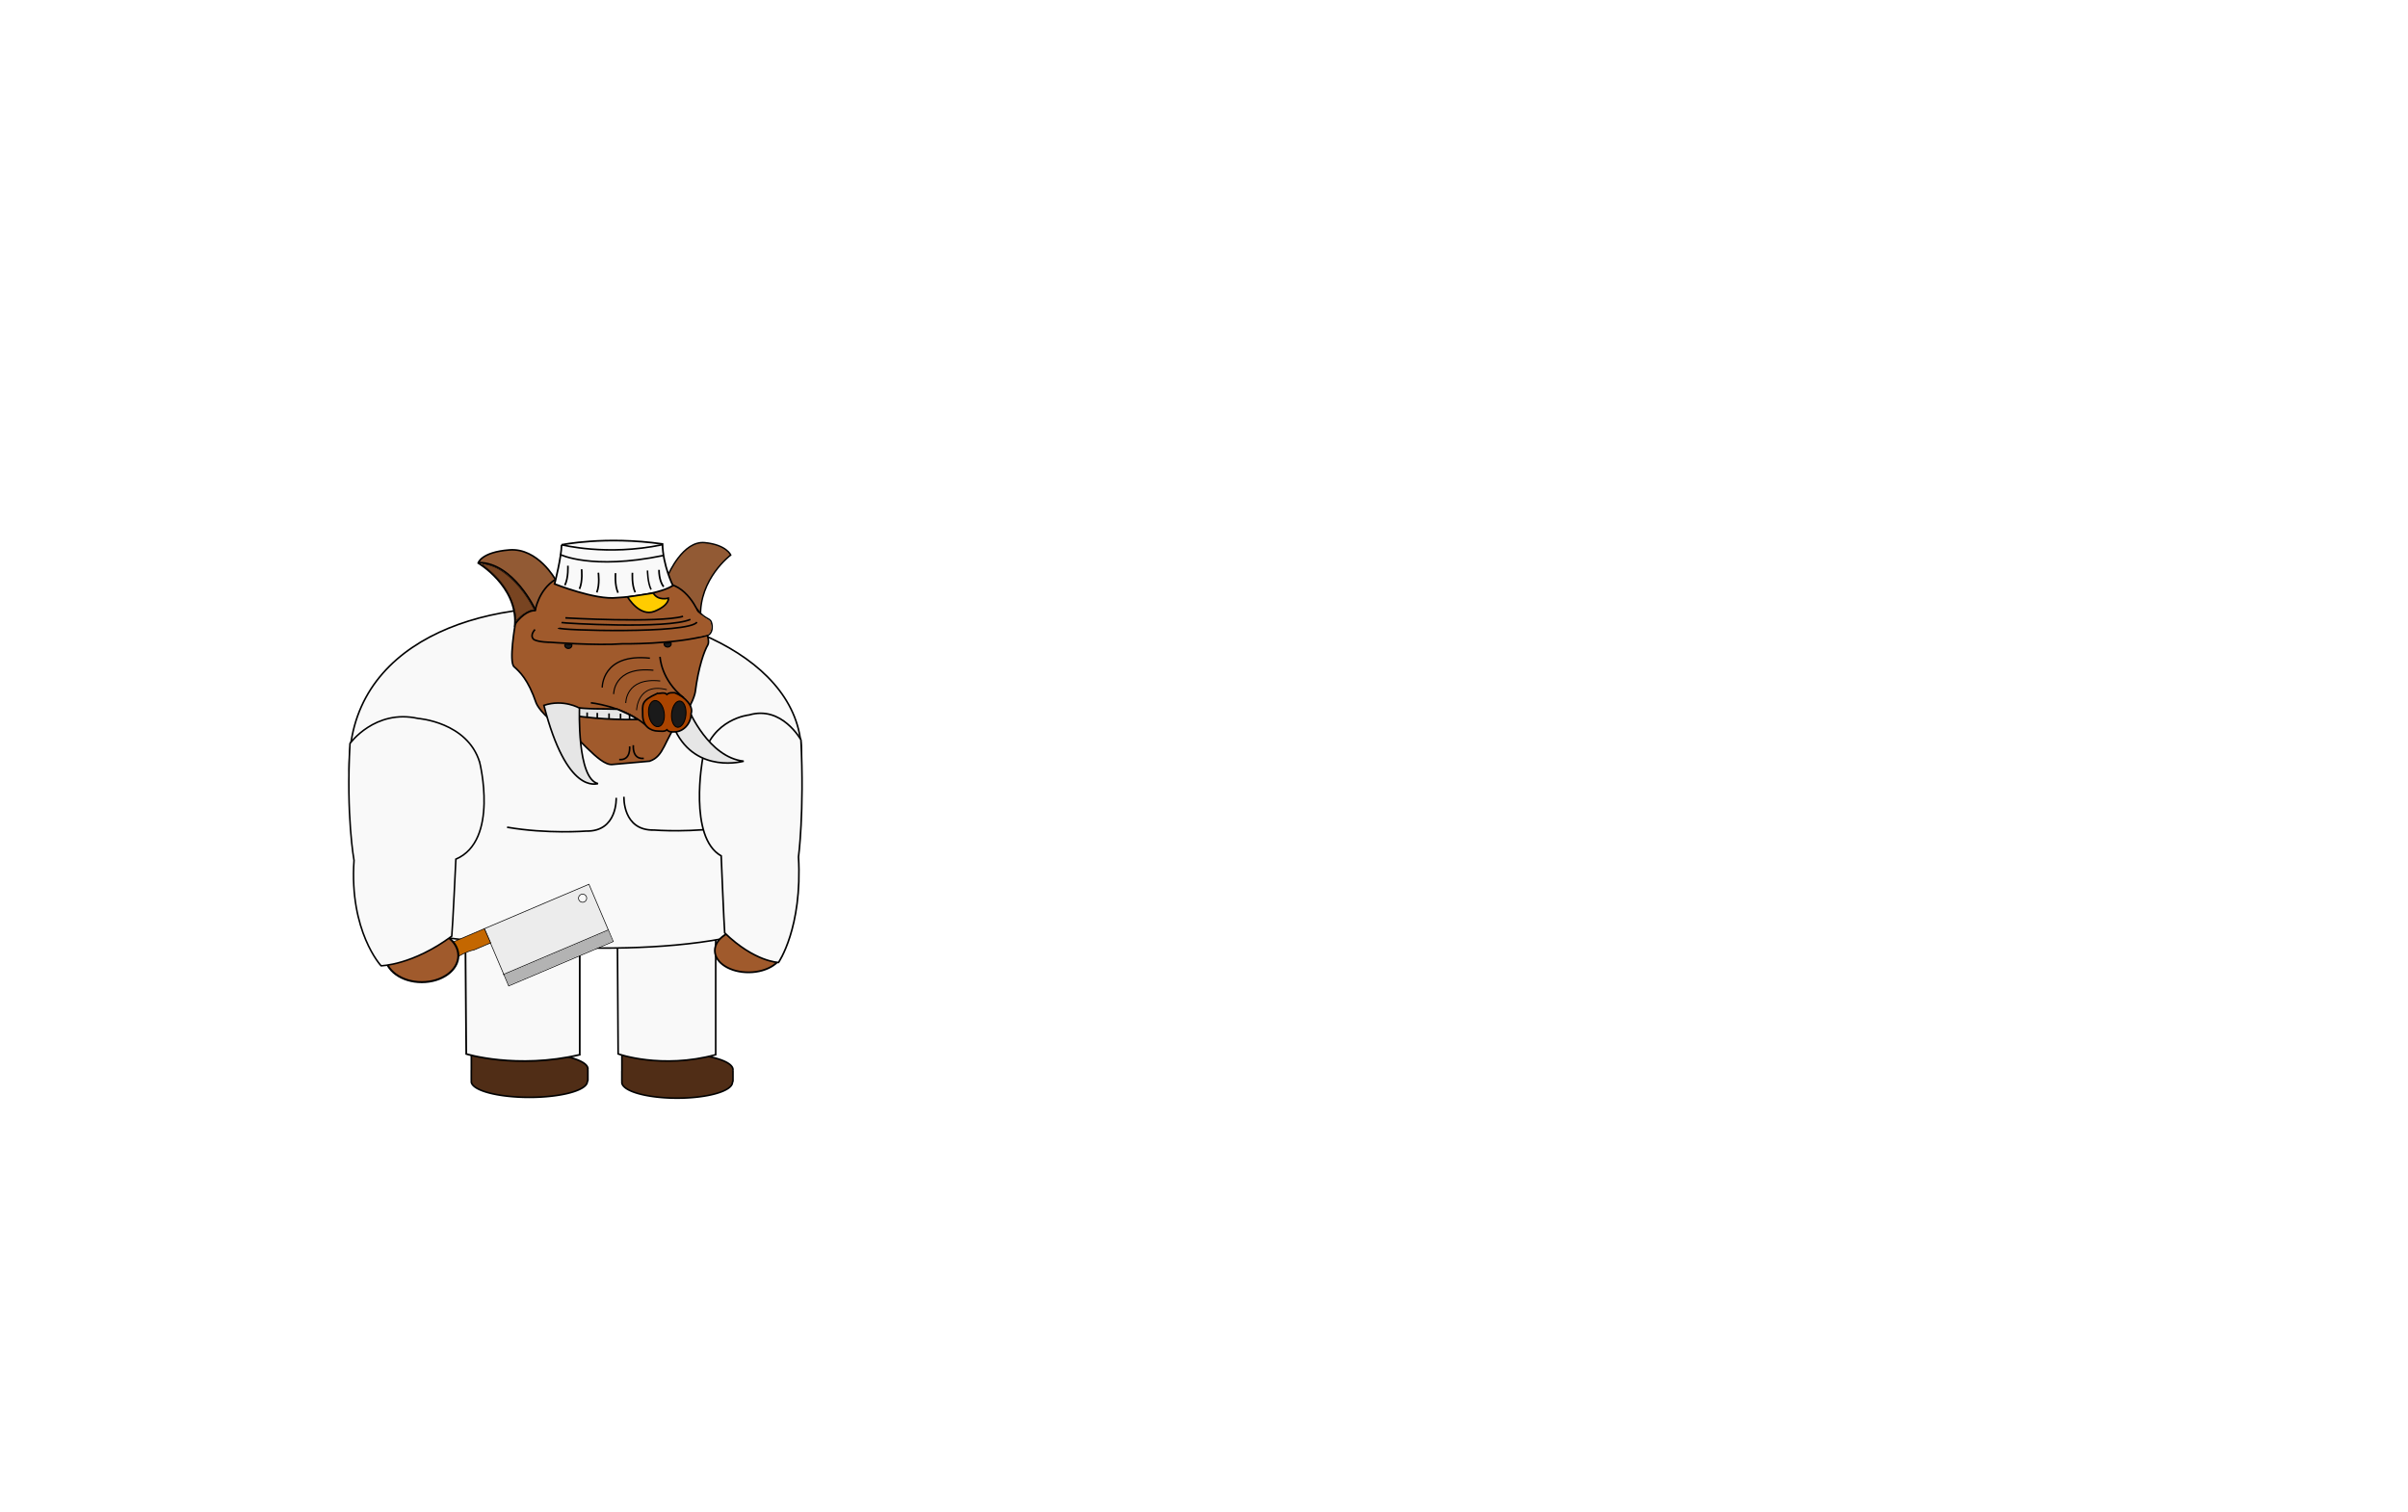 <?xml version="1.0" encoding="UTF-8" standalone="no"?>
<!-- Created with Inkscape (http://www.inkscape.org/) -->

<svg
   xmlns:dc="http://purl.org/dc/elements/1.1/"
   xmlns:cc="http://creativecommons.org/ns#"
   xmlns:rdf="http://www.w3.org/1999/02/22-rdf-syntax-ns#"
   xmlns:svg="http://www.w3.org/2000/svg"
   xmlns="http://www.w3.org/2000/svg"
   xmlns:sodipodi="http://sodipodi.sourceforge.net/DTD/sodipodi-0.dtd"
   xmlns:inkscape="http://www.inkscape.org/namespaces/inkscape"
   width="1254.091mm"
   height="787.688mm"
   viewBox="0 0 4443.63 2791.021"
   id="svg2"
   version="1.1"
   inkscape:version="0.91 r13725"
   sodipodi:docname="chef.svg">
  <defs
     id="defs4" />
  <sodipodi:namedview
     id="base"
     pagecolor="#ffffff"
     bordercolor="#666666"
     borderopacity="1.0"
     inkscape:pageopacity="0.0"
     inkscape:pageshadow="2"
     inkscape:zoom="0.49497475"
     inkscape:cx="1150.9017"
     inkscape:cy="1232.0021"
     inkscape:document-units="px"
     inkscape:current-layer="layer1"
     showgrid="false"
     fit-margin-top="0"
     fit-margin-left="0"
     fit-margin-right="0"
     fit-margin-bottom="0"
     inkscape:window-width="1536"
     inkscape:window-height="841"
     inkscape:window-x="-8"
     inkscape:window-y="-8"
     inkscape:window-maximized="1"
     showguides="false" />
  <g
     inkscape:label="Layer 1"
     inkscape:groupmode="layer"
     id="layer1"
     transform="translate(1427.835,856.306)">
    <g
       id="g4836">
      <path
         inkscape:connector-curvature="0"
         id="path4797"
         d="m -553.079,1073.158 c -2.722,0 -4.913,2.245 -4.913,5.031 l 0,40.403 c -0.059,0.303 -0.097,0.613 -0.097,0.934 l 0,17.168 c 0,0.546 0.111,1.063 0.271,1.555 a 107.065,29.288 0 0 0 -0.271,1.475 107.065,29.288 0 0 0 107.066,29.288 107.065,29.288 0 0 0 107.064,-29.288 107.065,29.288 0 0 0 -0.002,-0.018 c 0.634,-0.842 1.021,-1.877 1.021,-3.013 l 0,-17.168 c 0,-0.547 -0.108,-1.061 -0.269,-1.553 a 107.065,29.288 0 0 0 0.269,-1.475 107.065,29.288 0 0 0 -49.451,-24.683 l 0,-13.626 c 0,-2.787 -2.191,-5.031 -4.913,-5.031 l -155.776,0 z"
         style="opacity:1;fill:#502d16;fill-opacity:1;stroke:#000000;stroke-width:3.014;stroke-miterlimit:4;stroke-dasharray:none;stroke-dashoffset:0;stroke-opacity:1" />
      <path
         inkscape:connector-curvature="0"
         id="path4757"
         d="m -569.109,869.085 1.662,219.842 c 0,0 93.092,28.551 209.456,1.428 l -10e-6,-212.705 z"
         style="color:#000000;clip-rule:nonzero;display:inline;overflow:visible;visibility:visible;opacity:1;isolation:auto;mix-blend-mode:normal;color-interpolation:sRGB;color-interpolation-filters:linearRGB;solid-color:#000000;solid-opacity:1;fill:#f9f9f9;fill-opacity:1;fill-rule:evenodd;stroke:#000000;stroke-width:3.235;stroke-linecap:butt;stroke-linejoin:miter;stroke-miterlimit:4;stroke-dasharray:none;stroke-dashoffset:0;stroke-opacity:1;color-rendering:auto;image-rendering:auto;shape-rendering:auto;text-rendering:auto;enable-background:accumulate" />
    </g>
    <g
       id="g4840">
      <path
         inkscape:connector-curvature="0"
         id="path4797-9"
         d="m -275.555,1074.591 c -2.595,0 -4.684,2.246 -4.684,5.035 l 0,40.433 c -0.056,0.303 -0.093,0.613 -0.093,0.935 l 0,17.181 c 0,0.546 0.105,1.064 0.258,1.556 a 102.073,29.309 0 0 0 -0.258,1.476 102.073,29.309 0 0 0 102.074,29.309 102.073,29.309 0 0 0 102.072,-29.309 102.073,29.309 0 0 0 0,-0.018 c 0.605,-0.842 0.974,-1.879 0.973,-3.015 l 0,-17.181 c 0,-0.547 -0.103,-1.062 -0.256,-1.554 a 102.073,29.309 0 0 0 0.256,-1.476 102.073,29.309 0 0 0 -47.145,-24.701 l 0,-13.636 c 0,-2.789 -2.089,-5.035 -4.684,-5.035 l -148.513,0 z"
         style="opacity:1;fill:#502d16;fill-opacity:1;stroke:#000000;stroke-width:2.944;stroke-miterlimit:4;stroke-dasharray:none;stroke-dashoffset:0;stroke-opacity:1" />
      <path
         inkscape:connector-curvature="0"
         id="path4757-5"
         d="m -288.55,868.836 1.429,220 c 0,0 80,28.571 180,1.429 l 0,-212.857 c 0,0 -25,-90.165 -181.429,-8.571 z"
         style="color:#000000;clip-rule:nonzero;display:inline;overflow:visible;visibility:visible;opacity:1;isolation:auto;mix-blend-mode:normal;color-interpolation:sRGB;color-interpolation-filters:linearRGB;solid-color:#000000;solid-opacity:1;fill:#f9f9f9;fill-opacity:1;fill-rule:evenodd;stroke:#000000;stroke-width:3;stroke-linecap:butt;stroke-linejoin:miter;stroke-miterlimit:4;stroke-dasharray:none;stroke-dashoffset:0;stroke-opacity:1;color-rendering:auto;image-rendering:auto;shape-rendering:auto;text-rendering:auto;enable-background:accumulate" />
    </g>
    <path
       style="color:#000000;clip-rule:nonzero;display:inline;overflow:visible;visibility:visible;opacity:1;isolation:auto;mix-blend-mode:normal;color-interpolation:sRGB;color-interpolation-filters:linearRGB;solid-color:#000000;solid-opacity:1;fill:#f9f9f9;fill-opacity:1;fill-rule:evenodd;stroke:#000000;stroke-width:2.934;stroke-linecap:butt;stroke-linejoin:miter;stroke-miterlimit:4;stroke-dasharray:none;stroke-dashoffset:0;stroke-opacity:1;color-rendering:auto;image-rendering:auto;shape-rendering:auto;text-rendering:auto;enable-background:accumulate"
       d="m -48.926,571.857 5.463,290.031 -50.536,14.287 C -316.631,917.608 -622.58,871.889 -622.58,871.889 L -623.945,564.714 -779.525,609.398 C -852.46,103.105 148.12,205.556 43.333,589.193 Z"
       id="path4774"
       inkscape:connector-curvature="0"
       sodipodi:nodetypes="cccccccc" />
    <g
       id="g4227"
       transform="matrix(0.161,0.379,-0.379,0.161,-394.795,283.998)">
      <path
         id="rect4148"
         transform="translate(-1427.835,-856.306)"
         d="m 2577.908,1203.061 0,509.117 278.803,0 0,-509.117 -278.803,0 z m 46.469,32.326 a 18.183,18.183 0 0 1 18.182,18.182 18.183,18.183 0 0 1 -18.182,18.184 18.183,18.183 0 0 1 -18.184,-18.184 18.183,18.183 0 0 1 18.184,-18.182 z"
         style="opacity:1;fill:#ececec;fill-opacity:1;stroke:#000000;stroke-width:3;stroke-miterlimit:4;stroke-dasharray:none;stroke-dashoffset:0;stroke-opacity:1"
         inkscape:connector-curvature="0" />
      <path
         inkscape:connector-curvature="0"
         id="path4152"
         d="m 1372.307,346.755 0,513.158"
         style="color:#000000;clip-rule:nonzero;display:inline;overflow:visible;visibility:visible;opacity:1;isolation:auto;mix-blend-mode:normal;color-interpolation:sRGB;color-interpolation-filters:linearRGB;solid-color:#000000;solid-opacity:1;fill:none;fill-opacity:1;fill-rule:evenodd;stroke:#000000;stroke-width:3;stroke-linecap:butt;stroke-linejoin:miter;stroke-miterlimit:4;stroke-dasharray:none;stroke-dashoffset:0;stroke-opacity:1;color-rendering:auto;image-rendering:auto;shape-rendering:auto;text-rendering:auto;enable-background:accumulate" />
      <path
         transform="translate(-1427.835,-856.306)"
         inkscape:connector-curvature="0"
         id="path4154"
         d="m 2803.774,1456.954 0,-252.538 24.244,0 24.244,0 0,252.538 0,252.538 -24.244,0 -24.244,0 0,-252.538 z"
         style="opacity:1;fill:#b3b3b3;fill-opacity:1;stroke:#000000;stroke-width:0.4;stroke-miterlimit:4;stroke-dasharray:none;stroke-dashoffset:0;stroke-opacity:1" />
      <path
         sodipodi:nodetypes="ccccc"
         inkscape:connector-curvature="0"
         id="path4161"
         d="m 1150.074,855.872 0,290.924 98.995,0 c 0,0 -45.457,-142.431 -29.294,-211.122 l 0,-80.812 z"
         style="color:#000000;clip-rule:nonzero;display:inline;overflow:visible;visibility:visible;opacity:1;isolation:auto;mix-blend-mode:normal;color-interpolation:sRGB;color-interpolation-filters:linearRGB;solid-color:#000000;solid-opacity:1;fill:#c46700;fill-opacity:1;fill-rule:evenodd;stroke:#000000;stroke-width:3;stroke-linecap:butt;stroke-linejoin:miter;stroke-miterlimit:4;stroke-dasharray:none;stroke-dashoffset:0;stroke-opacity:1;color-rendering:auto;image-rendering:auto;shape-rendering:auto;text-rendering:auto;enable-background:accumulate" />
    </g>
    <path
       style="color:#000000;clip-rule:nonzero;display:inline;overflow:visible;visibility:visible;opacity:1;isolation:auto;mix-blend-mode:normal;color-interpolation:sRGB;color-interpolation-filters:linearRGB;solid-color:#000000;solid-opacity:1;fill:none;fill-opacity:1;fill-rule:evenodd;stroke:#000000;stroke-width:3;stroke-linecap:butt;stroke-linejoin:miter;stroke-miterlimit:4;stroke-dasharray:none;stroke-dashoffset:0;stroke-opacity:1;color-rendering:auto;image-rendering:auto;shape-rendering:auto;text-rendering:auto;enable-background:accumulate"
       d="m -276.438,614.245 c 0,0 -2.857,62.857 55.714,61.429 0,0 71.429,5.714 145.714,-7.143"
       id="path4706-4"
       inkscape:connector-curvature="0" />
    <g
       id="g4844"
       transform="matrix(1,-0.012,0.012,1,-8.206,-0.438)">
      <ellipse
         ry="40.593"
         rx="62.736"
         cy="897.572"
         cx="-48.55"
         id="path4776-6"
         style="opacity:1;fill:#a05a2c;fill-opacity:1;stroke:#000000;stroke-width:3.242;stroke-miterlimit:4;stroke-dasharray:none;stroke-dashoffset:0;stroke-opacity:1" />
      <path
         sodipodi:nodetypes="cccccccc"
         inkscape:connector-curvature="0"
         id="path4689-1"
         d="m -129.537,543.216 c 0,0 -28.524,144.368 32.09,179.388 0,0 3.566,125.072 4.754,142.224 54.672,54.317 98.647,55.746 98.647,55.746 0,0 45.164,-62.893 39.221,-194.397 0,0 11.885,-81.475 7.131,-215.838 0,0 -34.467,-64.323 -95.081,-47.17 0,0 -68.934,5.718 -86.762,80.046 z"
         style="color:#000000;clip-rule:nonzero;display:inline;overflow:visible;visibility:visible;opacity:1;isolation:auto;mix-blend-mode:normal;color-interpolation:sRGB;color-interpolation-filters:linearRGB;solid-color:#000000;solid-opacity:1;fill:#f9f9f9;fill-opacity:1;fill-rule:evenodd;stroke:#000000;stroke-width:3;stroke-linecap:butt;stroke-linejoin:miter;stroke-miterlimit:4;stroke-dasharray:none;stroke-dashoffset:0;stroke-opacity:1;color-rendering:auto;image-rendering:auto;shape-rendering:auto;text-rendering:auto;enable-background:accumulate" />
    </g>
    <g
       id="g4645"
       transform="translate(-26.662,30.096)">
      <path
         sodipodi:nodetypes="cscc"
         inkscape:connector-curvature="0"
         id="path4243-6"
         d="m -167.575,173.322 c 0,0 26.851,-62.273 67.002,-58.225 40.151,4.048 47.892,22.862 47.892,22.862 0,0 -58.702,43.937 -55.614,114.783 0,0 -96.163,-57.956 -59.281,-79.42 z"
         style="color:#000000;clip-rule:nonzero;display:inline;overflow:visible;visibility:visible;opacity:1;isolation:auto;mix-blend-mode:normal;color-interpolation:sRGB;color-interpolation-filters:linearRGB;solid-color:#000000;solid-opacity:1;fill:#925a34;fill-opacity:1;fill-rule:evenodd;stroke:#000000;stroke-width:2.625;stroke-linecap:butt;stroke-linejoin:miter;stroke-miterlimit:4;stroke-dasharray:none;stroke-dashoffset:0;stroke-opacity:1;color-rendering:auto;image-rendering:auto;shape-rendering:auto;text-rendering:auto;enable-background:accumulate" />
      <path
         sodipodi:nodetypes="csccccccscccc"
         inkscape:connector-curvature="0"
         id="path4408"
         d="m -162.121,192.572 c 37.143,11.429 54.023,60.945 54.023,60.945 0,0 19.432,39.863 13.05,50.477 -6.382,10.613 -17.306,40.667 -23.171,87.05 0,0 -3.933,24.434 -28.419,50.461 -29.802,39.59 -28.591,67.79 -55.882,76.976 l -68.69,6.061 c -25.28,2.86 -68.178,-60.953 -90.914,-66.67 -40.406,-23.234 -49.497,-46.467 -49.497,-46.467 -15.152,-44.447 -30.774,-58.149 -40.875,-67.241 -10.102,-9.091 1.949,-77.528 1.949,-77.528 0.033,-0.207 25.934,-110.891 140.57,-86.207 0,0 99.286,-9.286 147.857,12.143 z"
         style="color:#000000;clip-rule:nonzero;display:inline;overflow:visible;visibility:visible;opacity:1;isolation:auto;mix-blend-mode:normal;color-interpolation:sRGB;color-interpolation-filters:linearRGB;solid-color:#000000;solid-opacity:1;fill:#a05a2c;fill-opacity:1;fill-rule:evenodd;stroke:#000000;stroke-width:3;stroke-linecap:butt;stroke-linejoin:miter;stroke-miterlimit:4;stroke-dasharray:none;stroke-dashoffset:0;stroke-opacity:1;color-rendering:auto;image-rendering:auto;shape-rendering:auto;text-rendering:auto;enable-background:accumulate" />
      <path
         sodipodi:nodetypes="cc"
         inkscape:connector-curvature="0"
         id="path4260-5"
         d="m -310.844,410.72 c 18.059,2.03 73.104,12.982 107.497,46.868"
         style="color:#000000;clip-rule:nonzero;display:inline;overflow:visible;visibility:visible;opacity:1;isolation:auto;mix-blend-mode:normal;color-interpolation:sRGB;color-interpolation-filters:linearRGB;solid-color:#000000;solid-opacity:1;fill:none;fill-opacity:1;fill-rule:evenodd;stroke:#000000;stroke-width:3;stroke-linecap:butt;stroke-linejoin:miter;stroke-miterlimit:4;stroke-dasharray:none;stroke-dashoffset:0;stroke-opacity:1;color-rendering:auto;image-rendering:auto;shape-rendering:auto;text-rendering:auto;enable-background:accumulate" />
      <path
         sodipodi:nodetypes="cscccc"
         inkscape:connector-curvature="0"
         id="path4243"
         d="m -376.267,183.111 c 0,0 -32.325,-58.589 -84.853,-54.548 -52.528,4.041 -57.65,24.244 -57.65,24.244 0,0 71.793,42.426 67.752,113.137 0,0 16.754,-25.514 37.468,-25.514 0,0 5.995,-38.209 37.283,-57.319 z"
         style="color:#000000;clip-rule:nonzero;display:inline;overflow:visible;visibility:visible;opacity:1;isolation:auto;mix-blend-mode:normal;color-interpolation:sRGB;color-interpolation-filters:linearRGB;solid-color:#000000;solid-opacity:1;fill:#925a34;fill-opacity:1;fill-rule:evenodd;stroke:#000000;stroke-width:3;stroke-linecap:butt;stroke-linejoin:miter;stroke-miterlimit:4;stroke-dasharray:none;stroke-dashoffset:0;stroke-opacity:1;color-rendering:auto;image-rendering:auto;shape-rendering:auto;text-rendering:auto;enable-background:accumulate" />
      <path
         sodipodi:nodetypes="cc"
         inkscape:connector-curvature="0"
         id="path4260"
         d="m -183.165,325.824 c 0,0 1.305,42.224 43.863,75.804"
         style="color:#000000;clip-rule:nonzero;display:inline;overflow:visible;visibility:visible;opacity:1;isolation:auto;mix-blend-mode:normal;color-interpolation:sRGB;color-interpolation-filters:linearRGB;solid-color:#000000;solid-opacity:1;fill:none;fill-opacity:1;fill-rule:evenodd;stroke:#000000;stroke-width:3;stroke-linecap:butt;stroke-linejoin:miter;stroke-miterlimit:4;stroke-dasharray:none;stroke-dashoffset:0;stroke-opacity:1;color-rendering:auto;image-rendering:auto;shape-rendering:auto;text-rendering:auto;enable-background:accumulate" />
      <path
         sodipodi:nodetypes="ccc"
         inkscape:connector-curvature="0"
         id="path4406"
         d="m -129.789,424.537 c 0,0 36.365,86.873 101.015,93.944 0,0 -86.873,24.244 -126.269,-56.569 z"
         style="color:#000000;clip-rule:nonzero;display:inline;overflow:visible;visibility:visible;opacity:1;isolation:auto;mix-blend-mode:normal;color-interpolation:sRGB;color-interpolation-filters:linearRGB;solid-color:#000000;solid-opacity:1;fill:#e6e6e6;fill-opacity:1;fill-rule:evenodd;stroke:#000000;stroke-width:3;stroke-linecap:butt;stroke-linejoin:miter;stroke-miterlimit:4;stroke-dasharray:none;stroke-dashoffset:0;stroke-opacity:1;color-rendering:auto;image-rendering:auto;shape-rendering:auto;text-rendering:auto;enable-background:accumulate" />
      <path
         inkscape:connector-curvature="0"
         id="path4346"
         d="m -346.177,302.458 c -3.857,0.475 -8.121,0.587 -12.58,0.432 a 6.566,6.061 3.277 0 0 -0.181,1.107 6.566,6.061 3.277 0 0 6.209,6.426 6.566,6.061 3.277 0 0 6.902,-5.675 6.566,6.061 3.277 0 0 -0.35,-2.289 z"
         style="opacity:1;fill:#1a1a1a;fill-opacity:1;stroke:#000000;stroke-width:2;stroke-miterlimit:4;stroke-dasharray:none;stroke-dashoffset:0;stroke-opacity:1" />
      <path
         inkscape:transform-center-y="-0.71420669"
         inkscape:transform-center-x="1.6925296e-005"
         inkscape:connector-curvature="0"
         id="path4346-4"
         d="m -163.12,299.38 c -3.807,0.779 -8.049,1.229 -12.507,1.428 a 6.061,6.566 88.73 0 0 -0.092,1.118 6.061,6.566 88.73 0 0 6.699,5.914 6.061,6.566 88.73 0 0 6.43,-6.205 6.061,6.566 88.73 0 0 -0.53,-2.254 z"
         style="opacity:1;fill:#1a1a1a;fill-opacity:1;stroke:#000000;stroke-width:2;stroke-miterlimit:4;stroke-dasharray:none;stroke-dashoffset:0;stroke-opacity:1" />
      <path
         sodipodi:nodetypes="cccc"
         inkscape:connector-curvature="0"
         id="path4400"
         d="m -226.051,441.572 c -59.656,1.006 -106.779,-5.907 -106.779,-5.907 0,0 -22.224,-5.572 -12.88,-17.189 30.135,4.695 55.848,2.873 83.59,4.041 0,0 34.762,14.371 36.069,19.055 z"
         style="color:#000000;clip-rule:nonzero;display:inline;overflow:visible;visibility:visible;opacity:1;isolation:auto;mix-blend-mode:normal;color-interpolation:sRGB;color-interpolation-filters:linearRGB;solid-color:#000000;solid-opacity:1;fill:#e6e6e6;fill-opacity:1;fill-rule:evenodd;stroke:#000000;stroke-width:3.131;stroke-linecap:butt;stroke-linejoin:miter;stroke-miterlimit:4;stroke-dasharray:none;stroke-dashoffset:0;stroke-opacity:1;color-rendering:auto;image-rendering:auto;shape-rendering:auto;text-rendering:auto;enable-background:accumulate" />
      <path
         inkscape:connector-curvature="0"
         id="path4279"
         d="m -188.65,393.649 c 5.787,0.011 13.556,-3.117 18.163,1.649 4.328,-3.889 9.399,-3.109 14.586,-3.119 19.641,7.647 34.912,25.675 30.096,38.225 3.8e-4,19.928 -15.447,33.94 -30.096,33.941 -5.788,-0.011 -9.986,0.974 -14.592,-3.793 -4.328,3.889 -10.827,2.395 -16.013,2.404 -14.649,5.5e-4 -28.668,-9.726 -28.668,-29.654 -0.21,-19.733 -3.581,-25.961 26.526,-39.654 z"
         style="opacity:1;fill:#aa4400;fill-opacity:1;stroke:#000000;stroke-width:3;stroke-miterlimit:4;stroke-dasharray:none;stroke-dashoffset:0;stroke-opacity:1"
         sodipodi:nodetypes="ccccccccc" />
      <ellipse
         transform="matrix(0.996,0.092,-0.092,0.996,0,0)"
         ry="24.309"
         rx="13.197"
         cy="443.407"
         cx="-108.266"
         id="path4297"
         style="opacity:1;fill:#1a1a1a;fill-opacity:1;stroke:#000000;stroke-width:1.869;stroke-miterlimit:4;stroke-dasharray:none;stroke-dashoffset:0;stroke-opacity:1" />
      <ellipse
         transform="matrix(0.989,-0.146,0.146,0.989,0,0)"
         ry="24.344"
         rx="14.365"
         cy="398.457"
         cx="-250.707"
         id="path4297-6"
         style="opacity:1;fill:#1a1a1a;fill-opacity:1;stroke:#000000;stroke-width:1.8;stroke-miterlimit:4;stroke-dasharray:none;stroke-dashoffset:0;stroke-opacity:1" />
      <path
         sodipodi:nodetypes="ccc"
         inkscape:connector-curvature="0"
         id="path4379"
         d="m -331.82,420.497 c 0,0 -5.051,130.31 34.345,139.401 -3.603,-0.025 -57.52,20.617 -100.005,-144.452 36.365,-12.122 65.66,5.051 65.66,5.051 z"
         style="color:#000000;clip-rule:nonzero;display:inline;overflow:visible;visibility:visible;opacity:1;isolation:auto;mix-blend-mode:normal;color-interpolation:sRGB;color-interpolation-filters:linearRGB;solid-color:#000000;solid-opacity:1;fill:#e6e6e6;fill-opacity:1;fill-rule:evenodd;stroke:#000000;stroke-width:3;stroke-linecap:butt;stroke-linejoin:miter;stroke-miterlimit:4;stroke-dasharray:none;stroke-dashoffset:0;stroke-opacity:1;color-rendering:auto;image-rendering:auto;shape-rendering:auto;text-rendering:auto;enable-background:accumulate" />
      <path
         sodipodi:nodetypes="cc"
         inkscape:connector-curvature="0"
         id="path4433"
         d="m -370.692,272.572 c 0.021,4.736 239.984,11.233 255.714,-10.714"
         style="color:#000000;clip-rule:nonzero;display:inline;overflow:visible;visibility:visible;opacity:1;isolation:auto;mix-blend-mode:normal;color-interpolation:sRGB;color-interpolation-filters:linearRGB;solid-color:#000000;solid-opacity:1;fill:none;fill-opacity:1;fill-rule:evenodd;stroke:#000000;stroke-width:3;stroke-linecap:butt;stroke-linejoin:miter;stroke-miterlimit:4;stroke-dasharray:none;stroke-dashoffset:0;stroke-opacity:1;color-rendering:auto;image-rendering:auto;shape-rendering:auto;text-rendering:auto;enable-background:accumulate" />
      <path
         sodipodi:nodetypes="cc"
         inkscape:connector-curvature="0"
         id="path4435"
         d="m -364.978,262.572 c 3.282,1.275 194.942,12.682 237.857,-5.714"
         style="color:#000000;clip-rule:nonzero;display:inline;overflow:visible;visibility:visible;opacity:1;isolation:auto;mix-blend-mode:normal;color-interpolation:sRGB;color-interpolation-filters:linearRGB;solid-color:#000000;solid-opacity:1;fill:none;fill-opacity:1;fill-rule:evenodd;stroke:#000000;stroke-width:3;stroke-linecap:butt;stroke-linejoin:miter;stroke-miterlimit:4;stroke-dasharray:none;stroke-dashoffset:0;stroke-opacity:1;color-rendering:auto;image-rendering:auto;shape-rendering:auto;text-rendering:auto;enable-background:accumulate" />
      <path
         sodipodi:nodetypes="cc"
         inkscape:connector-curvature="0"
         id="path4437"
         d="m -357.835,254.001 c 0,0 171.429,10 217.143,-2.857"
         style="color:#000000;clip-rule:nonzero;display:inline;overflow:visible;visibility:visible;opacity:1;isolation:auto;mix-blend-mode:normal;color-interpolation:sRGB;color-interpolation-filters:linearRGB;solid-color:#000000;solid-opacity:1;fill:none;fill-opacity:1;fill-rule:evenodd;stroke:#000000;stroke-width:3;stroke-linecap:butt;stroke-linejoin:miter;stroke-miterlimit:4;stroke-dasharray:none;stroke-dashoffset:0;stroke-opacity:1;color-rendering:auto;image-rendering:auto;shape-rendering:auto;text-rendering:auto;enable-background:accumulate" />
      <path
         inkscape:connector-curvature="0"
         id="path4439"
         d="m -239.264,491.144 c 0,0 2.857,26.428 -19.286,24.286"
         style="color:#000000;clip-rule:nonzero;display:inline;overflow:visible;visibility:visible;opacity:1;isolation:auto;mix-blend-mode:normal;color-interpolation:sRGB;color-interpolation-filters:linearRGB;solid-color:#000000;solid-opacity:1;fill:none;fill-opacity:1;fill-rule:evenodd;stroke:#000000;stroke-width:3;stroke-linecap:butt;stroke-linejoin:miter;stroke-miterlimit:4;stroke-dasharray:none;stroke-dashoffset:0;stroke-opacity:1;color-rendering:auto;image-rendering:auto;shape-rendering:auto;text-rendering:auto;enable-background:accumulate" />
      <path
         inkscape:connector-curvature="0"
         id="path4439-3"
         d="m -232.452,488.985 c 0,0 -2.857,26.428 19.286,24.286"
         style="color:#000000;clip-rule:nonzero;display:inline;overflow:visible;visibility:visible;opacity:1;isolation:auto;mix-blend-mode:normal;color-interpolation:sRGB;color-interpolation-filters:linearRGB;solid-color:#000000;solid-opacity:1;fill:none;fill-opacity:1;fill-rule:evenodd;stroke:#000000;stroke-width:3;stroke-linecap:butt;stroke-linejoin:miter;stroke-miterlimit:4;stroke-dasharray:none;stroke-dashoffset:0;stroke-opacity:1;color-rendering:auto;image-rendering:auto;shape-rendering:auto;text-rendering:auto;enable-background:accumulate" />
      <path
         sodipodi:nodetypes="cccccc"
         inkscape:connector-curvature="0"
         id="path4467"
         d="m -364.9,119.145 c 0,22.216 -12.846,72.202 -12.846,72.202 0,0 75.652,30.15 114.905,25.39 0,0 72.086,-3.255 103.488,-22.297 0,0 -18.558,-37.21 -19.272,-76.881 -106.341,-15.075 -186.274,1.587 -186.274,1.587 z"
         style="color:#000000;clip-rule:nonzero;display:inline;overflow:visible;visibility:visible;opacity:1;isolation:auto;mix-blend-mode:normal;color-interpolation:sRGB;color-interpolation-filters:linearRGB;solid-color:#000000;solid-opacity:1;fill:#f9f9f9;fill-opacity:1;fill-rule:evenodd;stroke:#000000;stroke-width:3.161;stroke-linecap:butt;stroke-linejoin:miter;stroke-miterlimit:4;stroke-dasharray:none;stroke-dashoffset:0;stroke-opacity:1;color-rendering:auto;image-rendering:auto;shape-rendering:auto;text-rendering:auto;enable-background:accumulate" />
      <path
         inkscape:connector-curvature="0"
         id="path4469"
         d="m -364.978,119.001 c 0,0 83.572,21.429 185.714,0"
         style="color:#000000;clip-rule:nonzero;display:inline;overflow:visible;visibility:visible;opacity:1;isolation:auto;mix-blend-mode:normal;color-interpolation:sRGB;color-interpolation-filters:linearRGB;solid-color:#000000;solid-opacity:1;fill:none;fill-opacity:1;fill-rule:evenodd;stroke:#000000;stroke-width:3;stroke-linecap:butt;stroke-linejoin:miter;stroke-miterlimit:4;stroke-dasharray:none;stroke-dashoffset:0;stroke-opacity:1;color-rendering:auto;image-rendering:auto;shape-rendering:auto;text-rendering:auto;enable-background:accumulate" />
      <path
         inkscape:connector-curvature="0"
         id="path4471"
         d="m -353.236,157.681 c 0,0 1.444,21.943 -5.578,36.067"
         style="color:#000000;clip-rule:nonzero;display:inline;overflow:visible;visibility:visible;opacity:1;isolation:auto;mix-blend-mode:normal;color-interpolation:sRGB;color-interpolation-filters:linearRGB;solid-color:#000000;solid-opacity:1;fill:none;fill-opacity:1;fill-rule:evenodd;stroke:#000000;stroke-width:3.106;stroke-linecap:butt;stroke-linejoin:miter;stroke-miterlimit:4;stroke-dasharray:none;stroke-dashoffset:0;stroke-opacity:1;color-rendering:auto;image-rendering:auto;shape-rendering:auto;text-rendering:auto;enable-background:accumulate" />
      <path
         inkscape:connector-curvature="0"
         id="path4471-0"
         d="m -327.933,164.245 c 0,0 2.475,21.851 -3.875,36.29"
         style="color:#000000;clip-rule:nonzero;display:inline;overflow:visible;visibility:visible;opacity:1;isolation:auto;mix-blend-mode:normal;color-interpolation:sRGB;color-interpolation-filters:linearRGB;solid-color:#000000;solid-opacity:1;fill:none;fill-opacity:1;fill-rule:evenodd;stroke:#000000;stroke-width:3.106;stroke-linecap:butt;stroke-linejoin:miter;stroke-miterlimit:4;stroke-dasharray:none;stroke-dashoffset:0;stroke-opacity:1;color-rendering:auto;image-rendering:auto;shape-rendering:auto;text-rendering:auto;enable-background:accumulate" />
      <path
         inkscape:connector-curvature="0"
         id="path4471-03"
         d="m -206.283,166.555 c 0,0 0.038,21.628 6.58,35.182"
         style="color:#000000;clip-rule:nonzero;display:inline;overflow:visible;visibility:visible;opacity:1;isolation:auto;mix-blend-mode:normal;color-interpolation:sRGB;color-interpolation-filters:linearRGB;solid-color:#000000;solid-opacity:1;fill:none;fill-opacity:1;fill-rule:evenodd;stroke:#000000;stroke-width:2.792;stroke-linecap:butt;stroke-linejoin:miter;stroke-miterlimit:4;stroke-dasharray:none;stroke-dashoffset:0;stroke-opacity:1;color-rendering:auto;image-rendering:auto;shape-rendering:auto;text-rendering:auto;enable-background:accumulate" />
      <path
         inkscape:connector-curvature="0"
         id="path4471-9"
         d="m -297.004,170.644 c 0,0 3.068,21.776 -2.887,36.382"
         style="color:#000000;clip-rule:nonzero;display:inline;overflow:visible;visibility:visible;opacity:1;isolation:auto;mix-blend-mode:normal;color-interpolation:sRGB;color-interpolation-filters:linearRGB;solid-color:#000000;solid-opacity:1;fill:none;fill-opacity:1;fill-rule:evenodd;stroke:#000000;stroke-width:3.106;stroke-linecap:butt;stroke-linejoin:miter;stroke-miterlimit:4;stroke-dasharray:none;stroke-dashoffset:0;stroke-opacity:1;color-rendering:auto;image-rendering:auto;shape-rendering:auto;text-rendering:auto;enable-background:accumulate" />
      <path
         inkscape:connector-curvature="0"
         id="path4471-6"
         d="m -265.231,171.416 c 0,0 -2.056,21.894 4.57,36.209"
         style="color:#000000;clip-rule:nonzero;display:inline;overflow:visible;visibility:visible;opacity:1;isolation:auto;mix-blend-mode:normal;color-interpolation:sRGB;color-interpolation-filters:linearRGB;solid-color:#000000;solid-opacity:1;fill:none;fill-opacity:1;fill-rule:evenodd;stroke:#000000;stroke-width:3.106;stroke-linecap:butt;stroke-linejoin:miter;stroke-miterlimit:4;stroke-dasharray:none;stroke-dashoffset:0;stroke-opacity:1;color-rendering:auto;image-rendering:auto;shape-rendering:auto;text-rendering:auto;enable-background:accumulate" />
      <path
         inkscape:connector-curvature="0"
         id="path4471-7"
         d="m -185.029,165.345 c 0,0 -0.627,19.325 8.457,31.223"
         style="color:#000000;clip-rule:nonzero;display:inline;overflow:visible;visibility:visible;opacity:1;isolation:auto;mix-blend-mode:normal;color-interpolation:sRGB;color-interpolation-filters:linearRGB;solid-color:#000000;solid-opacity:1;fill:none;fill-opacity:1;fill-rule:evenodd;stroke:#000000;stroke-width:3.181;stroke-linecap:butt;stroke-linejoin:miter;stroke-miterlimit:4;stroke-dasharray:none;stroke-dashoffset:0;stroke-opacity:1;color-rendering:auto;image-rendering:auto;shape-rendering:auto;text-rendering:auto;enable-background:accumulate" />
      <path
         sodipodi:nodetypes="cc"
         inkscape:connector-curvature="0"
         id="path4518"
         d="m -367.835,136.858 c 0,0 57.857,29.286 190,2.143"
         style="color:#000000;clip-rule:nonzero;display:inline;overflow:visible;visibility:visible;opacity:1;isolation:auto;mix-blend-mode:normal;color-interpolation:sRGB;color-interpolation-filters:linearRGB;solid-color:#000000;solid-opacity:1;fill:none;fill-opacity:1;fill-rule:evenodd;stroke:#000000;stroke-width:3;stroke-linecap:butt;stroke-linejoin:miter;stroke-miterlimit:4;stroke-dasharray:none;stroke-dashoffset:0;stroke-opacity:1;color-rendering:auto;image-rendering:auto;shape-rendering:auto;text-rendering:auto;enable-background:accumulate" />
      <path
         inkscape:connector-curvature="0"
         id="path4471-6-7"
         d="m -234.065,170.728 c 0,0 -1.741,21.922 5.089,36.14"
         style="color:#000000;clip-rule:nonzero;display:inline;overflow:visible;visibility:visible;opacity:1;isolation:auto;mix-blend-mode:normal;color-interpolation:sRGB;color-interpolation-filters:linearRGB;solid-color:#000000;solid-opacity:1;fill:none;fill-opacity:1;fill-rule:evenodd;stroke:#000000;stroke-width:3.106;stroke-linecap:butt;stroke-linejoin:miter;stroke-miterlimit:4;stroke-dasharray:none;stroke-dashoffset:0;stroke-opacity:1;color-rendering:auto;image-rendering:auto;shape-rendering:auto;text-rendering:auto;enable-background:accumulate" />
      <path
         sodipodi:nodetypes="cc"
         inkscape:connector-curvature="0"
         id="path4535"
         d="m -412.835,239.715 c 0,0 -40.714,-87.857 -105,-87.857"
         style="color:#000000;clip-rule:nonzero;display:inline;overflow:visible;visibility:visible;opacity:1;isolation:auto;mix-blend-mode:normal;color-interpolation:sRGB;color-interpolation-filters:linearRGB;solid-color:#000000;solid-opacity:1;fill:none;fill-opacity:1;fill-rule:evenodd;stroke:#000000;stroke-width:3;stroke-linecap:butt;stroke-linejoin:miter;stroke-miterlimit:4;stroke-dasharray:none;stroke-dashoffset:0;stroke-opacity:1;color-rendering:auto;image-rendering:auto;shape-rendering:auto;text-rendering:auto;enable-background:accumulate" />
      <path
         inkscape:connector-curvature="0"
         id="path4537"
         d="m -243.069,215.43 c 0,0 22.215,37.707 49.998,26.278 27.783,-11.429 25.382,-24.141 25.382,-24.141 0,0 -18.904,5.738 -27.933,-9.334 z"
         style="color:#000000;clip-rule:nonzero;display:inline;overflow:visible;visibility:visible;opacity:1;isolation:auto;mix-blend-mode:normal;color-interpolation:sRGB;color-interpolation-filters:linearRGB;solid-color:#000000;solid-opacity:1;fill:#ffcc00;fill-opacity:1;fill-rule:evenodd;stroke:#000000;stroke-width:3;stroke-linecap:butt;stroke-linejoin:miter;stroke-miterlimit:4;stroke-dasharray:none;stroke-dashoffset:0;stroke-opacity:1;color-rendering:auto;image-rendering:auto;shape-rendering:auto;text-rendering:auto;enable-background:accumulate" />
      <path
         inkscape:connector-curvature="0"
         id="path4544"
         d="m -246.407,411.144 c 0,0 -0.714,-47.857 63.571,-40.714"
         style="color:#000000;clip-rule:nonzero;display:inline;overflow:visible;visibility:visible;opacity:1;isolation:auto;mix-blend-mode:normal;color-interpolation:sRGB;color-interpolation-filters:linearRGB;solid-color:#000000;solid-opacity:1;fill:none;fill-opacity:1;fill-rule:evenodd;stroke:#000000;stroke-width:1.8;stroke-linecap:butt;stroke-linejoin:miter;stroke-miterlimit:4;stroke-dasharray:none;stroke-dashoffset:0;stroke-opacity:1;color-rendering:auto;image-rendering:auto;shape-rendering:auto;text-rendering:auto;enable-background:accumulate" />
      <path
         inkscape:connector-curvature="0"
         id="path4544-8"
         d="m -268.752,394.712 c 0,0 -0.824,-51.773 73.373,-44.046"
         style="color:#000000;clip-rule:nonzero;display:inline;overflow:visible;visibility:visible;opacity:1;isolation:auto;mix-blend-mode:normal;color-interpolation:sRGB;color-interpolation-filters:linearRGB;solid-color:#000000;solid-opacity:1;fill:none;fill-opacity:1;fill-rule:evenodd;stroke:#000000;stroke-width:2.011;stroke-linecap:butt;stroke-linejoin:miter;stroke-miterlimit:4;stroke-dasharray:none;stroke-dashoffset:0;stroke-opacity:1;color-rendering:auto;image-rendering:auto;shape-rendering:auto;text-rendering:auto;enable-background:accumulate" />
      <path
         inkscape:connector-curvature="0"
         id="path4544-4"
         d="m -289.827,382.571 c 0,0 -0.988,-63.727 87.974,-54.216"
         style="color:#000000;clip-rule:nonzero;display:inline;overflow:visible;visibility:visible;opacity:1;isolation:auto;mix-blend-mode:normal;color-interpolation:sRGB;color-interpolation-filters:linearRGB;solid-color:#000000;solid-opacity:1;fill:none;fill-opacity:1;fill-rule:evenodd;stroke:#000000;stroke-width:2.443;stroke-linecap:butt;stroke-linejoin:miter;stroke-miterlimit:4;stroke-dasharray:none;stroke-dashoffset:0;stroke-opacity:1;color-rendering:auto;image-rendering:auto;shape-rendering:auto;text-rendering:auto;enable-background:accumulate" />
      <path
         sodipodi:nodetypes="cc"
         inkscape:connector-curvature="0"
         id="path4544-7"
         d="m -226.46,424.462 c 0.007,-0.028 1.192,-51.933 55.81,-37.993"
         style="color:#000000;clip-rule:nonzero;display:inline;overflow:visible;visibility:visible;opacity:1;isolation:auto;mix-blend-mode:normal;color-interpolation:sRGB;color-interpolation-filters:linearRGB;solid-color:#000000;solid-opacity:1;fill:none;fill-opacity:1;fill-rule:evenodd;stroke:#000000;stroke-width:1.629;stroke-linecap:butt;stroke-linejoin:miter;stroke-miterlimit:4;stroke-dasharray:none;stroke-dashoffset:0;stroke-opacity:1;color-rendering:auto;image-rendering:auto;shape-rendering:auto;text-rendering:auto;enable-background:accumulate" />
      <path
         sodipodi:nodetypes="cccccccc"
         inkscape:connector-curvature="0"
         id="path4604"
         d="m -114.978,237.929 c 9.286,12.857 20,17.5 20,17.5 8.022,4.341 6.384,9.033 7.143,9.286 3.571,17.143 -7.143,21.429 -7.143,21.429 -62.143,17.143 -157.857,15.714 -157.857,15.714 -47.857,3.571 -133.571,-2.857 -133.571,-2.857 0,0 -19.286,1e-5 -28.929,-4.643 0,0 -10,-5.714 1.429,-18.929"
         style="color:#000000;clip-rule:nonzero;display:inline;overflow:visible;visibility:visible;opacity:1;isolation:auto;mix-blend-mode:normal;color-interpolation:sRGB;color-interpolation-filters:linearRGB;solid-color:#000000;solid-opacity:1;fill:none;fill-opacity:1;fill-rule:evenodd;stroke:#000000;stroke-width:3;stroke-linecap:butt;stroke-linejoin:miter;stroke-miterlimit:4;stroke-dasharray:none;stroke-dashoffset:0;stroke-opacity:1;color-rendering:auto;image-rendering:auto;shape-rendering:auto;text-rendering:auto;enable-background:accumulate" />
      <path
         sodipodi:nodetypes="cccccc"
         inkscape:connector-curvature="0"
         id="path4606"
         d="m -111.407,288.465 16.429,-3.571 c 0,0 10,-4.286 5.357,-22.5 1.115,0.832 -1.641,-4.428 -12.143,-9.821 0,0 -13.214,-9.643 -14.286,-11.786 z"
         style="color:#000000;clip-rule:nonzero;display:inline;overflow:visible;visibility:visible;opacity:1;isolation:auto;mix-blend-mode:normal;color-interpolation:sRGB;color-interpolation-filters:linearRGB;solid-color:#000000;solid-opacity:1;fill:#a05a2c;fill-opacity:1;fill-rule:evenodd;stroke:#000000;stroke-width:0;stroke-linecap:butt;stroke-linejoin:miter;stroke-miterlimit:4;stroke-dasharray:none;stroke-dashoffset:0;stroke-opacity:1;color-rendering:auto;image-rendering:auto;shape-rendering:auto;text-rendering:auto;enable-background:accumulate" />
      <path
         inkscape:connector-curvature="0"
         id="path4608"
         d="m -317.678,428.578 0,9.596"
         style="color:#000000;clip-rule:nonzero;display:inline;overflow:visible;visibility:visible;opacity:1;isolation:auto;mix-blend-mode:normal;color-interpolation:sRGB;color-interpolation-filters:linearRGB;solid-color:#000000;solid-opacity:1;fill:none;fill-opacity:1;fill-rule:evenodd;stroke:#000000;stroke-width:3;stroke-linecap:butt;stroke-linejoin:miter;stroke-miterlimit:4;stroke-dasharray:none;stroke-dashoffset:0;stroke-opacity:1;color-rendering:auto;image-rendering:auto;shape-rendering:auto;text-rendering:auto;enable-background:accumulate" />
      <path
         inkscape:connector-curvature="0"
         id="path4608-2"
         d="m -298.99,429.335 0,9.596"
         style="color:#000000;clip-rule:nonzero;display:inline;overflow:visible;visibility:visible;opacity:1;isolation:auto;mix-blend-mode:normal;color-interpolation:sRGB;color-interpolation-filters:linearRGB;solid-color:#000000;solid-opacity:1;fill:none;fill-opacity:1;fill-rule:evenodd;stroke:#000000;stroke-width:3;stroke-linecap:butt;stroke-linejoin:miter;stroke-miterlimit:4;stroke-dasharray:none;stroke-dashoffset:0;stroke-opacity:1;color-rendering:auto;image-rendering:auto;shape-rendering:auto;text-rendering:auto;enable-background:accumulate" />
      <path
         inkscape:connector-curvature="0"
         id="path4608-29"
         d="m -256.058,430.851 0,9.596"
         style="color:#000000;clip-rule:nonzero;display:inline;overflow:visible;visibility:visible;opacity:1;isolation:auto;mix-blend-mode:normal;color-interpolation:sRGB;color-interpolation-filters:linearRGB;solid-color:#000000;solid-opacity:1;fill:none;fill-opacity:1;fill-rule:evenodd;stroke:#000000;stroke-width:3;stroke-linecap:butt;stroke-linejoin:miter;stroke-miterlimit:4;stroke-dasharray:none;stroke-dashoffset:0;stroke-opacity:1;color-rendering:auto;image-rendering:auto;shape-rendering:auto;text-rendering:auto;enable-background:accumulate" />
      <path
         inkscape:connector-curvature="0"
         id="path4608-4"
         d="m -277.272,430.346 0,9.596"
         style="color:#000000;clip-rule:nonzero;display:inline;overflow:visible;visibility:visible;opacity:1;isolation:auto;mix-blend-mode:normal;color-interpolation:sRGB;color-interpolation-filters:linearRGB;solid-color:#000000;solid-opacity:1;fill:none;fill-opacity:1;fill-rule:evenodd;stroke:#000000;stroke-width:3;stroke-linecap:butt;stroke-linejoin:miter;stroke-miterlimit:4;stroke-dasharray:none;stroke-dashoffset:0;stroke-opacity:1;color-rendering:auto;image-rendering:auto;shape-rendering:auto;text-rendering:auto;enable-background:accumulate" />
      <path
         inkscape:connector-curvature="0"
         id="path4608-6"
         d="m -239.391,431.861 0,9.596"
         style="color:#000000;clip-rule:nonzero;display:inline;overflow:visible;visibility:visible;opacity:1;isolation:auto;mix-blend-mode:normal;color-interpolation:sRGB;color-interpolation-filters:linearRGB;solid-color:#000000;solid-opacity:1;fill:none;fill-opacity:1;fill-rule:evenodd;stroke:#000000;stroke-width:3;stroke-linecap:butt;stroke-linejoin:miter;stroke-miterlimit:4;stroke-dasharray:none;stroke-dashoffset:0;stroke-opacity:1;color-rendering:auto;image-rendering:auto;shape-rendering:auto;text-rendering:auto;enable-background:accumulate" />
      <path
         transform="translate(-1427.835,-856.306)"
         inkscape:connector-curvature="0"
         id="path4643"
         d="m 978.586,1108.732 c -3.29,-33.551 -21.703,-64.689 -53.271,-90.081 -8.799,-7.078 -9.588,-7.969 -7.055,-7.969 3.998,0 13.247,2.526 20.701,5.654 23.92,10.037 53.02,40.024 69.756,71.883 l 3.843,7.316 -2.95,0 c -4.991,0 -16.744,6.658 -23.82,13.495 l -6.555,6.333 -0.65,-6.631 z"
         style="opacity:1;fill:#784421;fill-opacity:1;stroke:#000000;stroke-width:1;stroke-miterlimit:4;stroke-dasharray:none;stroke-dashoffset:0;stroke-opacity:1" />
    </g>
    <g
       id="g4793"
       transform="translate(16.162,2.02)">
      <ellipse
         ry="48.94"
         rx="67.511"
         cy="905.43"
         cx="-665.693"
         id="path4776"
         style="opacity:1;fill:#a05a2c;fill-opacity:1;stroke:#000000;stroke-width:3.692;stroke-miterlimit:4;stroke-dasharray:none;stroke-dashoffset:0;stroke-opacity:1" />
      <path
         sodipodi:nodetypes="cccccccc"
         inkscape:connector-curvature="0"
         id="path4689"
         d="m -558.841,548.505 c 0,0 36.271,144.517 -43.913,178.9 0,0 -5.835,124.919 -7.557,142.044 -72.53,53.721 -130.485,54.71 -130.485,54.71 0,0 -58.936,-63.285 -49.911,-194.606 0,0 -14.919,-81.517 -7.434,-215.707 0,0 45.999,-63.919 125.709,-46.178 0,0 90.776,6.4 113.59,80.836 z"
         style="color:#000000;clip-rule:nonzero;display:inline;overflow:visible;visibility:visible;opacity:1;isolation:auto;mix-blend-mode:normal;color-interpolation:sRGB;color-interpolation-filters:linearRGB;solid-color:#000000;solid-opacity:1;fill:#f9f9f9;fill-opacity:1;fill-rule:evenodd;stroke:#000000;stroke-width:2.876;stroke-linecap:butt;stroke-linejoin:miter;stroke-miterlimit:4;stroke-dasharray:none;stroke-dashoffset:0;stroke-opacity:1;color-rendering:auto;image-rendering:auto;shape-rendering:auto;text-rendering:auto;enable-background:accumulate" />
    </g>
    <path
       style="color:#000000;clip-rule:nonzero;display:inline;overflow:visible;visibility:visible;opacity:1;isolation:auto;mix-blend-mode:normal;color-interpolation:sRGB;color-interpolation-filters:linearRGB;solid-color:#000000;solid-opacity:1;fill:none;fill-opacity:1;fill-rule:evenodd;stroke:#000000;stroke-width:3;stroke-linecap:butt;stroke-linejoin:miter;stroke-miterlimit:4;stroke-dasharray:none;stroke-dashoffset:0;stroke-opacity:1;color-rendering:auto;image-rendering:auto;shape-rendering:auto;text-rendering:auto;enable-background:accumulate"
       d="m -290.693,616.144 c 0,0 2.857,62.857 -55.714,61.429 0,0 -71.429,5.714 -145.714,-7.143"
       id="path4706"
       inkscape:connector-curvature="0" />
  </g>
</svg>
